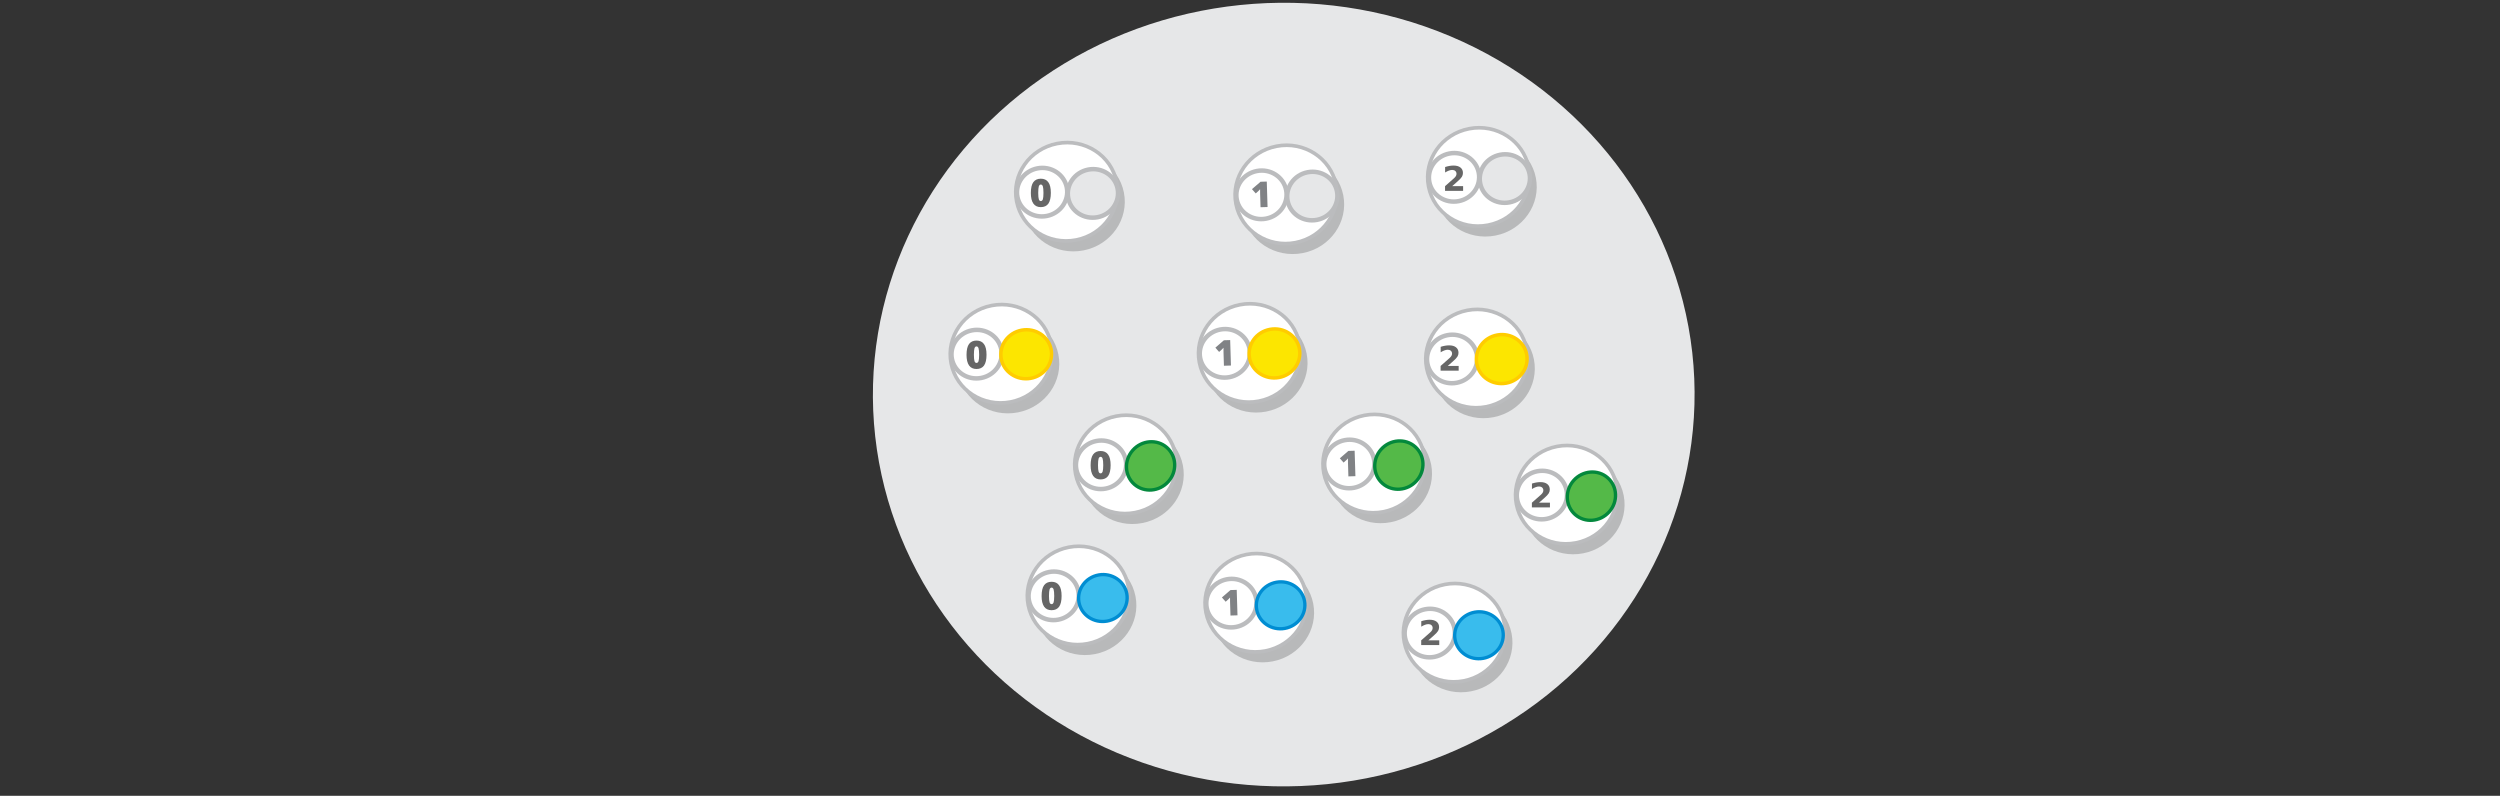 <?xml version="1.0" encoding="UTF-8" standalone="no"?>
<svg
   viewBox="0 0 595.3 189.5"
   version="1.1"
   id="svg15613"
   sodipodi:docname="product_set.svg"
   inkscape:version="1.2.2 (b0a8486541, 2022-12-01)"
   xmlns:inkscape="http://www.inkscape.org/namespaces/inkscape"
   xmlns:sodipodi="http://sodipodi.sourceforge.net/DTD/sodipodi-0.dtd"
   xmlns="http://www.w3.org/2000/svg"
   xmlns:svg="http://www.w3.org/2000/svg"
   xmlns:rdf="http://www.w3.org/1999/02/22-rdf-syntax-ns#"
   xmlns:cc="http://creativecommons.org/ns#"
   xmlns:dc="http://purl.org/dc/elements/1.1/">
  <rect x="0" y="0" width="595.3" height="189.5" fill="#333333" stroke="none"/>
  <defs
     id="defs15617" />
  <sodipodi:namedview
     pagecolor="#ffffff"
     bordercolor="#666666"
     borderopacity="1"
     objecttolerance="10"
     gridtolerance="10"
     guidetolerance="10"
     inkscape:pageopacity="0"
     inkscape:pageshadow="2"
     inkscape:window-width="1080"
     inkscape:window-height="1853"
     id="namedview15615"
     showgrid="false"
     inkscape:zoom="1.3085254"
     inkscape:cx="355.36186"
     inkscape:cy="4.9674238"
     inkscape:window-x="0"
     inkscape:window-y="0"
     inkscape:window-maximized="1"
     inkscape:current-layer="svg15613"
     inkscape:showpageshadow="2"
     inkscape:pagecheckerboard="0"
     inkscape:deskcolor="#d1d1d1"
     inkscape:lockguides="true" />
  <g
     id="g42748"
     transform="matrix(1.806,-0.19,0.189,1.742,-330.752,146.756)" />
  <g
     id="g42748-8"
     transform="matrix(1.806,-0.19,0.189,1.742,96.344,107.326)" />
  <g
     id="g42748-3"
     transform="matrix(1.806,-0.19,0.189,1.742,-426.343,-32.478)" />
  <g
     id="g42748-8-7"
     transform="matrix(1.806,-0.19,0.189,1.742,0.754,-71.909)" />
  <ellipse
     style="fill:#e6e7e8;stroke:#bbbcbe;stroke-width:0;stroke-miterlimit:10;stroke-dasharray:none;stroke-opacity:1"
     id="circle15601-9-4-4-6-1"
     cy="124.622"
     cx="293.318"
     transform="matrix(0.995,-0.102,0.111,0.994,0,0)"
     rx="97.77"
     ry="93.324" />
  <g
     id="g22110-9-8"
     transform="matrix(0.357,0,0,0.357,164.146,-51.471)">
    <g
       id="g16126-2-7-1-6-3-5"
       transform="matrix(2.721,-0.316,0.316,2.721,-249.933,163.801)"
       inkscape:transform-center-x="-1.7534042"
       inkscape:transform-center-y="7.747707"
       style="fill:#000000;fill-opacity:1;stroke-width:0.89;stroke-dasharray:none">
      <ellipse
         ry="11.965"
         rx="12.4"
         transform="matrix(0.997,-0.075,0.078,0.997,0,0)"
         style="opacity:0.203;fill:#000000;fill-opacity:1;stroke:none;stroke-width:0.89;stroke-miterlimit:10;stroke-dasharray:none;stroke-opacity:1"
         id="circle15601-9-4-6-28-8-06-1-6-9"
         cy="76.349"
         cx="173.359" />
      <ellipse
         ry="11.965"
         rx="12.4"
         transform="matrix(0.997,-0.075,0.078,0.997,0,0)"
         style="fill:#ffffff;fill-opacity:1;stroke:#bbbcbe;stroke-width:0.89;stroke-miterlimit:10;stroke-dasharray:none;stroke-opacity:1"
         id="circle15601-9-4-9-4-32-5-0-7"
         cy="73.519"
         cx="172.109" />
    </g>
    <g
       id="g16126-2-6-5"
       transform="matrix(1.343,-0.156,0.156,1.343,32.436,270.303)"
       inkscape:transform-center-x="-0.86538355"
       inkscape:transform-center-y="3.8238437">
      <ellipse
         ry="11.965"
         rx="12.4"
         transform="matrix(0.997,-0.075,0.078,0.997,0,0)"
         style="fill:#e6e7e8;stroke:#bbbcbe;stroke-width:2.214;stroke-miterlimit:10;stroke-dasharray:none;stroke-opacity:1"
         id="circle15601-9-4-9-2-3"
         cy="35.279"
         cx="171.462" />
    </g>
    <g
       id="g16126-2-7-6-2"
       transform="matrix(1.343,-0.156,0.156,1.343,-17.353,119.103)"
       inkscape:transform-center-x="-0.86537927"
       inkscape:transform-center-y="3.8238434"
       style="fill:#000000;fill-opacity:1">
      <g
         id="g21847-1-7"
         transform="translate(14.665,100.863)">
        <ellipse
           ry="11.965"
           rx="12.4"
           transform="matrix(0.997,-0.075,0.078,0.997,0,0)"
           style="fill:#ffffff;fill-opacity:1;stroke:#bbbcbe;stroke-width:2.214;stroke-miterlimit:10;stroke-dasharray:none;stroke-opacity:1"
           id="circle15601-9-4-9-4-8-8"
           cy="45.035"
           cx="154.826" />
        <path
           fill="#808285"
           d="m 162.117,34.119 c -0.277,2.391 -0.888,4.093 -1.84,5.165 -0.945,1.013 -2.237,1.454 -3.87,1.265 -1.633,-0.189 -2.79,-0.914 -3.471,-2.175 -0.681,-1.261 -0.887,-3.058 -0.623,-5.332 0.277,-2.391 0.895,-4.151 1.84,-5.165 0.945,-1.013 2.237,-1.454 3.87,-1.265 1.633,0.189 2.79,0.914 3.471,2.175 0.688,1.203 0.893,2.999 0.623,5.332 z m -6.181,-0.717 c -0.176,1.516 -0.188,2.638 -0.073,3.183 0.107,0.603 0.423,0.936 0.89,0.99 0.467,0.054 0.792,-0.204 1.093,-0.76 0.243,-0.563 0.481,-1.599 0.657,-3.115 0.176,-1.516 0.181,-2.579 0.073,-3.183 -0.107,-0.603 -0.417,-0.994 -0.883,-1.048 -0.467,-0.054 -0.792,0.204 -1.093,0.76 -0.243,0.563 -0.488,1.657 -0.663,3.173 z"
           id="path38364-7-7-8"
           style="fill:#666666;fill-opacity:1;stroke-width:0.587;stroke-dasharray:none" />
      </g>
    </g>
  </g>
  <g
     id="g22110-9-2-3"
     transform="matrix(0.357,0,0,0.357,148.548,-12.901)">
    <g
       id="g16126-2-7-1-6-3-0-1"
       transform="matrix(2.721,-0.316,0.316,2.721,-249.933,163.801)"
       inkscape:transform-center-x="-1.7534042"
       inkscape:transform-center-y="7.747707"
       style="fill:#000000;fill-opacity:1;stroke-width:0.89;stroke-dasharray:none">
      <ellipse
         ry="11.965"
         rx="12.4"
         transform="matrix(0.997,-0.075,0.078,0.997,0,0)"
         style="opacity:0.203;fill:#000000;fill-opacity:1;stroke:none;stroke-width:0.89;stroke-miterlimit:10;stroke-dasharray:none;stroke-opacity:1"
         id="circle15601-9-4-6-28-8-06-1-6-2-8"
         cy="76.349"
         cx="173.359" />
      <ellipse
         ry="11.965"
         rx="12.4"
         transform="matrix(0.997,-0.075,0.078,0.997,0,0)"
         style="fill:#ffffff;fill-opacity:1;stroke:#bbbcbe;stroke-width:0.89;stroke-miterlimit:10;stroke-dasharray:none;stroke-opacity:1"
         id="circle15601-9-4-9-4-32-5-0-3-9"
         cy="73.519"
         cx="172.109" />
    </g>
    <g
       id="g16126-2-7-6-9-6"
       transform="matrix(1.343,-0.156,0.156,1.343,-17.353,119.103)"
       inkscape:transform-center-x="-0.86537927"
       inkscape:transform-center-y="3.8238434"
       style="fill:#000000;fill-opacity:1">
      <g
         id="g21847-1-2-4"
         transform="translate(14.665,100.863)">
        <ellipse
           ry="11.965"
           rx="12.4"
           transform="matrix(0.997,-0.075,0.078,0.997,0,0)"
           style="fill:#ffffff;fill-opacity:1;stroke:#bbbcbe;stroke-width:2.214;stroke-miterlimit:10;stroke-dasharray:none;stroke-opacity:1"
           id="circle15601-9-4-9-4-8-2-3"
           cy="45.035"
           cx="154.826" />
        <path
           fill="#808285"
           d="m 162.702,34.134 c -0.277,2.391 -0.888,4.093 -1.84,5.165 -0.945,1.013 -2.237,1.454 -3.87,1.265 -1.633,-0.189 -2.79,-0.914 -3.471,-2.175 -0.681,-1.261 -0.887,-3.058 -0.623,-5.332 0.277,-2.391 0.895,-4.151 1.84,-5.165 0.945,-1.013 2.237,-1.454 3.87,-1.265 1.633,0.189 2.79,0.914 3.471,2.175 0.688,1.203 0.893,2.999 0.623,5.332 z m -6.181,-0.717 c -0.176,1.516 -0.188,2.638 -0.073,3.183 0.107,0.603 0.423,0.936 0.89,0.99 0.467,0.054 0.792,-0.204 1.093,-0.76 0.243,-0.563 0.481,-1.599 0.657,-3.115 0.176,-1.516 0.181,-2.579 0.073,-3.183 -0.107,-0.603 -0.417,-0.994 -0.883,-1.048 -0.467,-0.054 -0.792,0.204 -1.093,0.76 -0.243,0.563 -0.488,1.657 -0.663,3.173 z"
           id="path38364-7-1-3"
           style="fill:#666666;fill-opacity:1;stroke-width:0.587;stroke-dasharray:none" />
      </g>
    </g>
    <ellipse
       ry="16.326"
       rx="16.92"
       transform="matrix(0.984,-0.177,0.18,0.984,0,0)"
       style="fill:#fce600;fill-opacity:1;stroke:#ffcc00;stroke-width:2.33;stroke-miterlimit:10;stroke-opacity:1"
       id="circle15605-3"
       cy="315.532"
       cx="215.031" />
  </g>
  <g
     id="g22110-9-2-9-86"
     transform="matrix(0.357,0,0,0.357,178.185,13.446)">
    <g
       id="g16126-2-7-1-6-3-0-7-0"
       transform="matrix(2.721,-0.316,0.316,2.721,-249.933,163.801)"
       inkscape:transform-center-x="-1.7534042"
       inkscape:transform-center-y="7.747707"
       style="fill:#000000;fill-opacity:1;stroke-width:0.89;stroke-dasharray:none">
      <ellipse
         ry="11.965"
         rx="12.4"
         transform="matrix(0.997,-0.075,0.078,0.997,0,0)"
         style="opacity:0.203;fill:#000000;fill-opacity:1;stroke:none;stroke-width:0.89;stroke-miterlimit:10;stroke-dasharray:none;stroke-opacity:1"
         id="circle15601-9-4-6-28-8-06-1-6-2-3-4"
         cy="76.349"
         cx="173.359" />
      <ellipse
         ry="11.965"
         rx="12.4"
         transform="matrix(0.997,-0.075,0.078,0.997,0,0)"
         style="fill:#ffffff;fill-opacity:1;stroke:#bbbcbe;stroke-width:0.89;stroke-miterlimit:10;stroke-dasharray:none;stroke-opacity:1"
         id="circle15601-9-4-9-4-32-5-0-3-6-88"
         cy="73.519"
         cx="172.109" />
    </g>
    <g
       id="g16126-2-7-6-9-1-8"
       transform="matrix(1.343,-0.156,0.156,1.343,-17.353,119.103)"
       inkscape:transform-center-x="-0.86537927"
       inkscape:transform-center-y="3.8238434"
       style="fill:#000000;fill-opacity:1">
      <g
         id="g21847-1-2-2-9"
         transform="translate(14.665,100.863)">
        <ellipse
           ry="11.965"
           rx="12.4"
           transform="matrix(0.997,-0.075,0.078,0.997,0,0)"
           style="fill:#ffffff;fill-opacity:1;stroke:#bbbcbe;stroke-width:2.214;stroke-miterlimit:10;stroke-dasharray:none;stroke-opacity:1"
           id="circle15601-9-4-9-4-8-2-9-7"
           cy="45.035"
           cx="154.826" />
        <path
           fill="#808285"
           d="m 162.534,34.009 c -0.277,2.391 -0.888,4.093 -1.84,5.165 -0.945,1.013 -2.237,1.454 -3.87,1.265 -1.633,-0.189 -2.79,-0.914 -3.471,-2.175 -0.681,-1.261 -0.887,-3.058 -0.623,-5.332 0.277,-2.391 0.895,-4.151 1.84,-5.165 0.945,-1.013 2.237,-1.454 3.87,-1.265 1.633,0.189 2.79,0.914 3.471,2.175 0.688,1.203 0.893,2.999 0.623,5.332 z M 156.353,33.292 c -0.176,1.516 -0.188,2.638 -0.073,3.183 0.107,0.603 0.423,0.936 0.89,0.99 0.467,0.054 0.792,-0.204 1.093,-0.76 0.243,-0.563 0.481,-1.599 0.657,-3.115 0.176,-1.516 0.181,-2.579 0.073,-3.183 -0.107,-0.603 -0.417,-0.994 -0.883,-1.048 -0.467,-0.054 -0.792,0.204 -1.093,0.76 -0.243,0.563 -0.488,1.657 -0.663,3.173 z"
           id="path38364-7-76"
           style="fill:#666666;fill-opacity:1;stroke-width:0.587;stroke-dasharray:none" />
      </g>
    </g>
    <ellipse
       ry="15.815"
       rx="16.39"
       transform="matrix(0.662,-0.749,0.751,0.66,0,0)"
       style="fill:#54b948;fill-opacity:1;stroke:#00873a;stroke-width:2.257;stroke-miterlimit:10;stroke-opacity:0.98"
       id="circle15605-3-9-4"
       cy="381.981"
       cx="-28.014" />
  </g>
  <g
     id="g22110-9-2-9-9-3"
     transform="matrix(0.357,0,0,0.357,166.902,44.652)">
    <g
       id="g16126-2-7-1-6-3-0-7-4-0"
       transform="matrix(2.721,-0.316,0.316,2.721,-249.933,163.801)"
       inkscape:transform-center-x="-1.7534042"
       inkscape:transform-center-y="7.747707"
       style="fill:#000000;fill-opacity:1;stroke-width:0.89;stroke-dasharray:none">
      <ellipse
         ry="11.965"
         rx="12.4"
         transform="matrix(0.997,-0.075,0.078,0.997,0,0)"
         style="opacity:0.203;fill:#000000;fill-opacity:1;stroke:none;stroke-width:0.89;stroke-miterlimit:10;stroke-dasharray:none;stroke-opacity:1"
         id="circle15601-9-4-6-28-8-06-1-6-2-3-7-3"
         cy="76.349"
         cx="173.359" />
      <ellipse
         ry="11.965"
         rx="12.4"
         transform="matrix(0.997,-0.075,0.078,0.997,0,0)"
         style="fill:#ffffff;fill-opacity:1;stroke:#bbbcbe;stroke-width:0.89;stroke-miterlimit:10;stroke-dasharray:none;stroke-opacity:1"
         id="circle15601-9-4-9-4-32-5-0-3-6-8-0"
         cy="73.519"
         cx="172.109" />
    </g>
    <g
       id="g16126-2-7-6-9-1-4-92"
       transform="matrix(1.343,-0.156,0.156,1.343,-17.353,119.103)"
       inkscape:transform-center-x="-0.86537927"
       inkscape:transform-center-y="3.8238434"
       style="fill:#000000;fill-opacity:1">
      <g
         id="g21847-1-2-2-5-54"
         transform="translate(14.665,100.863)">
        <ellipse
           ry="11.965"
           rx="12.4"
           transform="matrix(0.997,-0.075,0.078,0.997,0,0)"
           style="fill:#ffffff;fill-opacity:1;stroke:#bbbcbe;stroke-width:2.214;stroke-miterlimit:10;stroke-dasharray:none;stroke-opacity:1"
           id="circle15601-9-4-9-4-8-2-9-0-05"
           cy="45.035"
           cx="154.826" />
      </g>
    </g>
    <ellipse
       ry="15.639"
       rx="16.208"
       transform="matrix(0.984,-0.177,0.18,0.984,0,0)"
       style="fill:#39bced;fill-opacity:1;stroke:#008dd2;stroke-width:2.232;stroke-miterlimit:10;stroke-opacity:1"
       id="circle15605-2-5-9"
       cy="316.849"
       cx="214.514"
       inkscape:transform-center-x="0.43853467"
       inkscape:transform-center-y="-0.53563501" />
    <path
       fill="#808285"
       d="m 240.578,272.408 c 0,3.254 -0.556,5.635 -1.667,7.222 -1.111,1.508 -2.778,2.302 -5,2.302 -2.222,0 -3.889,-0.794 -5,-2.381 -1.111,-1.587 -1.667,-3.968 -1.667,-7.064 0,-3.254 0.556,-5.714 1.667,-7.222 1.111,-1.508 2.778,-2.302 5,-2.302 2.222,10e-6 3.889,0.794 5,2.381 1.111,1.508 1.667,3.889 1.667,7.064 z m -8.413,10e-6 c -1e-5,2.064 0.159,3.572 0.397,4.286 0.238,0.794 0.714,1.191 1.349,1.191 0.635,-10e-6 1.032,-0.397 1.349,-1.191 0.238,-0.794 0.397,-2.222 0.397,-4.286 -1e-5,-2.064 -0.159,-3.492 -0.397,-4.286 -0.238,-0.794 -0.714,-1.27 -1.349,-1.27 -0.635,2e-5 -1.032,0.397 -1.349,1.191 -0.238,0.794 -0.397,2.302 -0.397,4.365 z"
       id="path38364-22"
       style="fill:#666666;fill-opacity:1;stroke-width:0.794;stroke-dasharray:none" />
  </g>
  <g
     id="g22110-9-3-4"
     transform="matrix(0.357,0,0,0.357,216.38,-50.838)">
    <g
       id="g16126-2-7-1-6-3-2-6"
       transform="matrix(2.721,-0.316,0.316,2.721,-249.933,163.801)"
       inkscape:transform-center-x="-1.7534042"
       inkscape:transform-center-y="7.747707"
       style="fill:#000000;fill-opacity:1;stroke-width:0.89;stroke-dasharray:none">
      <ellipse
         ry="11.965"
         rx="12.4"
         transform="matrix(0.997,-0.075,0.078,0.997,0,0)"
         style="opacity:0.203;fill:#000000;fill-opacity:1;stroke:none;stroke-width:0.89;stroke-miterlimit:10;stroke-dasharray:none;stroke-opacity:1"
         id="circle15601-9-4-6-28-8-06-1-6-0-9"
         cy="76.349"
         cx="173.359" />
      <ellipse
         ry="11.965"
         rx="12.4"
         transform="matrix(0.997,-0.075,0.078,0.997,0,0)"
         style="fill:#ffffff;fill-opacity:1;stroke:#bbbcbe;stroke-width:0.89;stroke-miterlimit:10;stroke-dasharray:none;stroke-opacity:1"
         id="circle15601-9-4-9-4-32-5-0-6-2"
         cy="73.519"
         cx="172.109" />
    </g>
    <g
       id="g16126-2-6-1-2"
       transform="matrix(1.343,-0.156,0.156,1.343,32.436,270.303)"
       inkscape:transform-center-x="-0.86538355"
       inkscape:transform-center-y="3.8238437">
      <ellipse
         ry="11.965"
         rx="12.4"
         transform="matrix(0.997,-0.075,0.078,0.997,0,0)"
         style="fill:#e6e7e8;stroke:#bbbcbe;stroke-width:2.214;stroke-miterlimit:10;stroke-dasharray:none;stroke-opacity:1"
         id="circle15601-9-4-9-2-5-4"
         cy="35.279"
         cx="171.462" />
    </g>
    <g
       id="g16126-2-7-6-5-7"
       transform="matrix(1.343,-0.156,0.156,1.343,-17.353,119.103)"
       inkscape:transform-center-x="-0.86537927"
       inkscape:transform-center-y="3.8238434"
       style="fill:#000000;fill-opacity:1">
      <g
         id="g21847-1-4-7"
         transform="translate(14.665,100.863)">
        <ellipse
           ry="11.965"
           rx="12.4"
           transform="matrix(0.997,-0.075,0.078,0.997,0,0)"
           style="fill:#ffffff;fill-opacity:1;stroke:#bbbcbe;stroke-width:2.214;stroke-miterlimit:10;stroke-dasharray:none;stroke-opacity:1"
           id="circle15601-9-4-9-4-8-7-5"
           cy="45.035"
           cx="154.826" />
        <path
           fill="#808285"
           d="m 160.164,39.611 -3.453,-0.295 0.567,-6.637 c 0.069,-0.809 0.134,-1.565 0.243,-2.208 -0.239,0.251 -0.532,0.498 -0.879,0.74 l -1.504,1.067 -1.596,-2.31 4.616,-3.138 3.076,0.263 z"
           id="path12009-79-6-4"
           style="stroke-width:0.542" />
      </g>
    </g>
  </g>
  <g
     id="g22110-9-2-4-8"
     transform="matrix(0.357,0,0,0.357,207.663,-13.094)">
    <g
       id="g16126-2-7-1-6-3-0-74-1"
       transform="matrix(2.721,-0.316,0.316,2.721,-249.933,163.801)"
       inkscape:transform-center-x="-1.7534042"
       inkscape:transform-center-y="7.747707"
       style="fill:#000000;fill-opacity:1;stroke-width:0.89;stroke-dasharray:none">
      <ellipse
         ry="11.965"
         rx="12.4"
         transform="matrix(0.997,-0.075,0.078,0.997,0,0)"
         style="opacity:0.203;fill:#000000;fill-opacity:1;stroke:none;stroke-width:0.89;stroke-miterlimit:10;stroke-dasharray:none;stroke-opacity:1"
         id="circle15601-9-4-6-28-8-06-1-6-2-4-2"
         cy="76.349"
         cx="173.359" />
      <ellipse
         ry="11.965"
         rx="12.4"
         transform="matrix(0.997,-0.075,0.078,0.997,0,0)"
         style="fill:#ffffff;fill-opacity:1;stroke:#bbbcbe;stroke-width:0.89;stroke-miterlimit:10;stroke-dasharray:none;stroke-opacity:1"
         id="circle15601-9-4-9-4-32-5-0-3-3-8"
         cy="73.519"
         cx="172.109" />
    </g>
    <g
       id="g16126-2-7-6-9-0-9"
       transform="matrix(1.343,-0.156,0.156,1.343,-17.353,119.103)"
       inkscape:transform-center-x="-0.86537927"
       inkscape:transform-center-y="3.8238434"
       style="fill:#000000;fill-opacity:1">
      <g
         id="g21847-1-2-7-3"
         transform="translate(14.665,100.863)">
        <ellipse
           ry="11.965"
           rx="12.4"
           transform="matrix(0.997,-0.075,0.078,0.997,0,0)"
           style="fill:#ffffff;fill-opacity:1;stroke:#bbbcbe;stroke-width:2.214;stroke-miterlimit:10;stroke-dasharray:none;stroke-opacity:1"
           id="circle15601-9-4-9-4-8-2-8-6"
           cy="45.035"
           cx="154.826" />
        <path
           fill="#808285"
           d="m 160.164,39.611 -3.453,-0.295 0.567,-6.637 c 0.069,-0.809 0.134,-1.565 0.243,-2.208 -0.239,0.251 -0.532,0.498 -0.879,0.74 l -1.504,1.067 -1.596,-2.31 4.616,-3.138 3.076,0.263 z"
           id="path12009-79-8-6-8"
           style="stroke-width:0.542" />
      </g>
    </g>
    <ellipse
       ry="16.326"
       rx="16.92"
       transform="matrix(0.984,-0.177,0.18,0.984,0,0)"
       style="fill:#fce600;fill-opacity:1;stroke:#ffcc00;stroke-width:2.33;stroke-miterlimit:10;stroke-opacity:1"
       id="circle15605-8-0"
       cy="315.532"
       cx="215.031" />
  </g>
  <g
     id="g22110-9-2-9-8-21"
     transform="matrix(0.357,0,0,0.357,237.301,13.253)">
    <g
       id="g16126-2-7-1-6-3-0-7-43-0"
       transform="matrix(2.721,-0.316,0.316,2.721,-249.933,163.801)"
       inkscape:transform-center-x="-1.7534042"
       inkscape:transform-center-y="7.747707"
       style="fill:#000000;fill-opacity:1;stroke-width:0.89;stroke-dasharray:none">
      <ellipse
         ry="11.965"
         rx="12.4"
         transform="matrix(0.997,-0.075,0.078,0.997,0,0)"
         style="opacity:0.203;fill:#000000;fill-opacity:1;stroke:none;stroke-width:0.89;stroke-miterlimit:10;stroke-dasharray:none;stroke-opacity:1"
         id="circle15601-9-4-6-28-8-06-1-6-2-3-1-5"
         cy="76.349"
         cx="173.359" />
      <ellipse
         ry="11.965"
         rx="12.4"
         transform="matrix(0.997,-0.075,0.078,0.997,0,0)"
         style="fill:#ffffff;fill-opacity:1;stroke:#bbbcbe;stroke-width:0.89;stroke-miterlimit:10;stroke-dasharray:none;stroke-opacity:1"
         id="circle15601-9-4-9-4-32-5-0-3-6-4-1"
         cy="73.519"
         cx="172.109" />
    </g>
    <g
       id="g16126-2-7-6-9-1-9-1"
       transform="matrix(1.343,-0.156,0.156,1.343,-17.353,119.103)"
       inkscape:transform-center-x="-0.86537927"
       inkscape:transform-center-y="3.8238434"
       style="fill:#000000;fill-opacity:1">
      <g
         id="g21847-1-2-2-2-0"
         transform="translate(14.665,100.863)">
        <ellipse
           ry="11.965"
           rx="12.4"
           transform="matrix(0.997,-0.075,0.078,0.997,0,0)"
           style="fill:#ffffff;fill-opacity:1;stroke:#bbbcbe;stroke-width:2.214;stroke-miterlimit:10;stroke-dasharray:none;stroke-opacity:1"
           id="circle15601-9-4-9-4-8-2-9-06-85"
           cy="45.035"
           cx="154.826" />
        <path
           fill="#808285"
           d="m 160.164,39.611 -3.453,-0.295 0.567,-6.637 c 0.069,-0.809 0.134,-1.565 0.243,-2.208 -0.239,0.251 -0.532,0.498 -0.879,0.74 l -1.504,1.067 -1.596,-2.31 4.616,-3.138 3.076,0.263 z"
           id="path12009-79-8-3-8-0"
           style="stroke-width:0.542" />
      </g>
    </g>
    <ellipse
       ry="15.815"
       rx="16.39"
       transform="matrix(0.662,-0.749,0.751,0.66,0,0)"
       style="fill:#54b948;fill-opacity:1;stroke:#00873a;stroke-width:2.257;stroke-miterlimit:10;stroke-opacity:0.98"
       id="circle15605-3-9-9-6"
       cy="381.981"
       cx="-28.014" />
  </g>
  <g
     id="g22110-9-2-9-9-2-4"
     transform="matrix(0.357,0,0,0.357,209.222,46.387)">
    <g
       id="g16126-2-7-1-6-3-0-7-4-6-62"
       transform="matrix(2.721,-0.316,0.316,2.721,-249.933,163.801)"
       inkscape:transform-center-x="-1.7534042"
       inkscape:transform-center-y="7.747707"
       style="fill:#000000;fill-opacity:1;stroke-width:0.89;stroke-dasharray:none">
      <ellipse
         ry="11.965"
         rx="12.4"
         transform="matrix(0.997,-0.075,0.078,0.997,0,0)"
         style="opacity:0.203;fill:#000000;fill-opacity:1;stroke:none;stroke-width:0.89;stroke-miterlimit:10;stroke-dasharray:none;stroke-opacity:1"
         id="circle15601-9-4-6-28-8-06-1-6-2-3-7-6-5"
         cy="76.349"
         cx="173.359" />
      <ellipse
         ry="11.965"
         rx="12.4"
         transform="matrix(0.997,-0.075,0.078,0.997,0,0)"
         style="fill:#ffffff;fill-opacity:1;stroke:#bbbcbe;stroke-width:0.89;stroke-miterlimit:10;stroke-dasharray:none;stroke-opacity:1"
         id="circle15601-9-4-9-4-32-5-0-3-6-8-4-86"
         cy="73.519"
         cx="172.109" />
    </g>
    <g
       id="g16126-2-7-6-9-1-4-9-2"
       transform="matrix(1.343,-0.156,0.156,1.343,-17.353,119.103)"
       inkscape:transform-center-x="-0.86537927"
       inkscape:transform-center-y="3.8238434"
       style="fill:#000000;fill-opacity:1">
      <g
         id="g21847-1-2-2-5-5-8"
         transform="translate(14.665,100.863)">
        <ellipse
           ry="11.965"
           rx="12.4"
           transform="matrix(0.997,-0.075,0.078,0.997,0,0)"
           style="fill:#ffffff;fill-opacity:1;stroke:#bbbcbe;stroke-width:2.214;stroke-miterlimit:10;stroke-dasharray:none;stroke-opacity:1"
           id="circle15601-9-4-9-4-8-2-9-0-0-4"
           cy="45.035"
           cx="154.826" />
        <path
           fill="#808285"
           d="m 160.164,39.611 -3.453,-0.295 0.567,-6.637 c 0.069,-0.809 0.134,-1.565 0.243,-2.208 -0.239,0.251 -0.532,0.498 -0.879,0.74 l -1.504,1.067 -1.596,-2.31 4.616,-3.138 3.076,0.263 z"
           id="path12009-79-8-3-3-4-7"
           style="stroke-width:0.542" />
      </g>
    </g>
    <ellipse
       ry="15.639"
       rx="16.208"
       transform="matrix(0.984,-0.177,0.18,0.984,0,0)"
       style="fill:#39bced;fill-opacity:1;stroke:#008dd2;stroke-width:2.232;stroke-miterlimit:10;stroke-opacity:1"
       id="circle15605-2-5-8-2"
       cy="316.849"
       cx="214.514"
       inkscape:transform-center-x="0.43853467"
       inkscape:transform-center-y="-0.53563501" />
  </g>
  <g
     id="g22110-9-3-6"
     transform="matrix(0.357,0,0,0.357,262.236,-55.004)">
    <g
       id="g16126-2-7-1-6-3-2-1"
       transform="matrix(2.721,-0.316,0.316,2.721,-249.933,163.801)"
       inkscape:transform-center-x="-1.7534042"
       inkscape:transform-center-y="7.747707"
       style="fill:#000000;fill-opacity:1;stroke-width:0.89;stroke-dasharray:none">
      <ellipse
         ry="11.965"
         rx="12.4"
         transform="matrix(0.997,-0.075,0.078,0.997,0,0)"
         style="opacity:0.203;fill:#000000;fill-opacity:1;stroke:none;stroke-width:0.89;stroke-miterlimit:10;stroke-dasharray:none;stroke-opacity:1"
         id="circle15601-9-4-6-28-8-06-1-6-0-5"
         cy="76.349"
         cx="173.359" />
      <ellipse
         ry="11.965"
         rx="12.4"
         transform="matrix(0.997,-0.075,0.078,0.997,0,0)"
         style="fill:#ffffff;fill-opacity:1;stroke:#bbbcbe;stroke-width:0.89;stroke-miterlimit:10;stroke-dasharray:none;stroke-opacity:1"
         id="circle15601-9-4-9-4-32-5-0-6-9"
         cy="73.519"
         cx="172.109" />
    </g>
    <g
       id="g16126-2-6-1-4"
       transform="matrix(1.343,-0.156,0.156,1.343,32.436,270.303)"
       inkscape:transform-center-x="-0.86538355"
       inkscape:transform-center-y="3.8238437">
      <ellipse
         ry="11.965"
         rx="12.4"
         transform="matrix(0.997,-0.075,0.078,0.997,0,0)"
         style="fill:#e6e7e8;stroke:#bbbcbe;stroke-width:2.214;stroke-miterlimit:10;stroke-dasharray:none;stroke-opacity:1"
         id="circle15601-9-4-9-2-5-9"
         cy="35.279"
         cx="171.462" />
    </g>
    <g
       id="g16126-2-7-6-5-0"
       transform="matrix(1.343,-0.156,0.156,1.343,-17.353,119.103)"
       inkscape:transform-center-x="-0.86537927"
       inkscape:transform-center-y="3.8238434"
       style="fill:#000000;fill-opacity:1">
      <g
         id="g21847-1-4-9"
         transform="translate(14.665,100.863)">
        <ellipse
           ry="11.965"
           rx="12.4"
           transform="matrix(0.997,-0.075,0.078,0.997,0,0)"
           style="fill:#ffffff;fill-opacity:1;stroke:#bbbcbe;stroke-width:2.214;stroke-miterlimit:10;stroke-dasharray:none;stroke-opacity:1"
           id="circle15601-9-4-9-4-8-7-1"
           cy="45.035"
           cx="154.826" />
      </g>
    </g>
    <path
       d="m 234.051,278.233 h 7.294 v 3.142 h -12.046 v -3.142 l 6.051,-5.34 q 0.811,-0.733 1.199,-1.432 0.389,-0.699 0.389,-1.454 0,-1.166 -0.788,-1.876 -0.777,-0.711 -2.076,-0.711 -0.999,0 -2.187,0.433 -1.188,0.422 -2.543,1.266 v -3.642 q 1.443,-0.477 2.853,-0.722 1.41,-0.255 2.765,-0.255 2.975,0 4.619,1.31 1.654,1.31 1.654,3.653 0,1.355 -0.699,2.531 -0.699,1.166 -2.942,3.131 z"
       style="font-weight:bold;font-size:40px;line-height:1.25;-inkscape-font-specification:'sans-serif Bold';word-spacing:0px;display:inline;fill:#666666;stroke:none;stroke-width:7.276;stroke-dasharray:none;stroke-opacity:1;paint-order:stroke fill markers"
       id="path27662"
       inkscape:connector-curvature="0" />
  </g>
  <g
     id="g22110-9-2-4-3"
     transform="matrix(0.357,0,0,0.357,261.779,-11.752)">
    <g
       id="g16126-2-7-1-6-3-0-74-6"
       transform="matrix(2.721,-0.316,0.316,2.721,-249.933,163.801)"
       inkscape:transform-center-x="-1.7534042"
       inkscape:transform-center-y="7.747707"
       style="fill:#000000;fill-opacity:1;stroke-width:0.89;stroke-dasharray:none">
      <ellipse
         ry="11.965"
         rx="12.4"
         transform="matrix(0.997,-0.075,0.078,0.997,0,0)"
         style="opacity:0.203;fill:#000000;fill-opacity:1;stroke:none;stroke-width:0.89;stroke-miterlimit:10;stroke-dasharray:none;stroke-opacity:1"
         id="circle15601-9-4-6-28-8-06-1-6-2-4-5"
         cy="76.349"
         cx="173.359" />
      <ellipse
         ry="11.965"
         rx="12.4"
         transform="matrix(0.997,-0.075,0.078,0.997,0,0)"
         style="fill:#ffffff;fill-opacity:1;stroke:#bbbcbe;stroke-width:0.89;stroke-miterlimit:10;stroke-dasharray:none;stroke-opacity:1"
         id="circle15601-9-4-9-4-32-5-0-3-3-6"
         cy="73.519"
         cx="172.109" />
    </g>
    <g
       id="g16126-2-7-6-9-0-3"
       transform="matrix(1.343,-0.156,0.156,1.343,-17.353,119.103)"
       inkscape:transform-center-x="-0.86537927"
       inkscape:transform-center-y="3.8238434"
       style="fill:#000000;fill-opacity:1">
      <g
         id="g21847-1-2-7-9"
         transform="translate(14.665,100.863)">
        <ellipse
           ry="11.965"
           rx="12.4"
           transform="matrix(0.997,-0.075,0.078,0.997,0,0)"
           style="fill:#ffffff;fill-opacity:1;stroke:#bbbcbe;stroke-width:2.214;stroke-miterlimit:10;stroke-dasharray:none;stroke-opacity:1"
           id="circle15601-9-4-9-4-8-2-8-4"
           cy="45.035"
           cx="154.826" />
      </g>
    </g>
    <ellipse
       ry="16.326"
       rx="16.92"
       transform="matrix(0.984,-0.177,0.18,0.984,0,0)"
       style="fill:#fce600;fill-opacity:1;stroke:#ffcc00;stroke-width:2.33;stroke-miterlimit:10;stroke-opacity:1"
       id="circle15605-8-1"
       cy="315.532"
       cx="215.031" />
    <path
       d="m 232.364,277.007 h 7.294 v 3.142 h -12.046 v -3.142 l 6.051,-5.34 q 0.811,-0.733 1.199,-1.432 0.389,-0.699 0.389,-1.454 0,-1.166 -0.788,-1.876 -0.777,-0.711 -2.076,-0.711 -0.999,0 -2.187,0.433 -1.188,0.422 -2.543,1.266 v -3.642 q 1.443,-0.477 2.853,-0.722 1.41,-0.255 2.765,-0.255 2.975,0 4.619,1.31 1.654,1.31 1.654,3.653 0,1.355 -0.699,2.531 -0.699,1.166 -2.942,3.131 z"
       style="font-weight:bold;font-size:40px;line-height:1.25;-inkscape-font-specification:'sans-serif Bold';word-spacing:0px;display:inline;fill:#666666;stroke:none;stroke-width:7.276;stroke-dasharray:none;stroke-opacity:1;paint-order:stroke fill markers"
       id="path27662-9"
       inkscape:connector-curvature="0" />
  </g>
  <g
     id="g22110-9-2-9-8-2"
     transform="matrix(0.357,0,0,0.357,283.156,20.655)">
    <g
       id="g16126-2-7-1-6-3-0-7-43-9"
       transform="matrix(2.721,-0.316,0.316,2.721,-249.933,163.801)"
       inkscape:transform-center-x="-1.7534042"
       inkscape:transform-center-y="7.747707"
       style="fill:#000000;fill-opacity:1;stroke-width:0.89;stroke-dasharray:none">
      <ellipse
         ry="11.965"
         rx="12.4"
         transform="matrix(0.997,-0.075,0.078,0.997,0,0)"
         style="opacity:0.203;fill:#000000;fill-opacity:1;stroke:none;stroke-width:0.89;stroke-miterlimit:10;stroke-dasharray:none;stroke-opacity:1"
         id="circle15601-9-4-6-28-8-06-1-6-2-3-1-3"
         cy="76.349"
         cx="173.359" />
      <ellipse
         ry="11.965"
         rx="12.4"
         transform="matrix(0.997,-0.075,0.078,0.997,0,0)"
         style="fill:#ffffff;fill-opacity:1;stroke:#bbbcbe;stroke-width:0.89;stroke-miterlimit:10;stroke-dasharray:none;stroke-opacity:1"
         id="circle15601-9-4-9-4-32-5-0-3-6-4-9"
         cy="73.519"
         cx="172.109" />
    </g>
    <g
       id="g16126-2-7-6-9-1-9-0"
       transform="matrix(1.343,-0.156,0.156,1.343,-17.353,119.103)"
       inkscape:transform-center-x="-0.86537927"
       inkscape:transform-center-y="3.8238434"
       style="fill:#000000;fill-opacity:1">
      <g
         id="g21847-1-2-2-2-8"
         transform="translate(14.665,100.863)">
        <ellipse
           ry="11.965"
           rx="12.4"
           transform="matrix(0.997,-0.075,0.078,0.997,0,0)"
           style="fill:#ffffff;fill-opacity:1;stroke:#bbbcbe;stroke-width:2.214;stroke-miterlimit:10;stroke-dasharray:none;stroke-opacity:1"
           id="circle15601-9-4-9-4-8-2-9-06-8"
           cy="45.035"
           cx="154.826" />
      </g>
    </g>
    <ellipse
       ry="15.815"
       rx="16.39"
       transform="matrix(0.662,-0.749,0.751,0.66,0,0)"
       style="fill:#54b948;fill-opacity:1;stroke:#00873a;stroke-width:2.257;stroke-miterlimit:10;stroke-opacity:0.98"
       id="circle15605-3-9-9-0"
       cy="381.981"
       cx="-28.014" />
    <path
       d="m 233.37,277.445 h 7.294 v 3.142 h -12.046 v -3.142 l 6.051,-5.34 q 0.811,-0.733 1.199,-1.432 0.389,-0.699 0.389,-1.454 0,-1.166 -0.788,-1.876 -0.777,-0.711 -2.076,-0.711 -0.999,0 -2.187,0.433 -1.188,0.422 -2.543,1.266 v -3.642 q 1.443,-0.477 2.853,-0.722 1.41,-0.255 2.765,-0.255 2.975,0 4.619,1.31 1.654,1.31 1.654,3.653 0,1.355 -0.699,2.531 -0.699,1.166 -2.942,3.131 z"
       style="font-weight:bold;font-size:40px;line-height:1.25;-inkscape-font-specification:'sans-serif Bold';word-spacing:0px;display:inline;fill:#666666;stroke:none;stroke-width:7.276;stroke-dasharray:none;stroke-opacity:1;paint-order:stroke fill markers"
       id="path27662-9-8"
       inkscape:connector-curvature="0" />
  </g>
  <g
     id="g22110-9-2-9-9-2-9"
     transform="matrix(0.357,0,0,0.357,256.455,53.515)">
    <g
       id="g16126-2-7-1-6-3-0-7-4-6-6"
       transform="matrix(2.721,-0.316,0.316,2.721,-249.933,163.801)"
       inkscape:transform-center-x="-1.7534042"
       inkscape:transform-center-y="7.747707"
       style="fill:#000000;fill-opacity:1;stroke-width:0.89;stroke-dasharray:none">
      <ellipse
         ry="11.965"
         rx="12.4"
         transform="matrix(0.997,-0.075,0.078,0.997,0,0)"
         style="opacity:0.203;fill:#000000;fill-opacity:1;stroke:none;stroke-width:0.89;stroke-miterlimit:10;stroke-dasharray:none;stroke-opacity:1"
         id="circle15601-9-4-6-28-8-06-1-6-2-3-7-6-3"
         cy="76.349"
         cx="173.359" />
      <ellipse
         ry="11.965"
         rx="12.4"
         transform="matrix(0.997,-0.075,0.078,0.997,0,0)"
         style="fill:#ffffff;fill-opacity:1;stroke:#bbbcbe;stroke-width:0.89;stroke-miterlimit:10;stroke-dasharray:none;stroke-opacity:1"
         id="circle15601-9-4-9-4-32-5-0-3-6-8-4-8"
         cy="73.519"
         cx="172.109" />
    </g>
    <g
       id="g16126-2-7-6-9-1-4-9-5"
       transform="matrix(1.343,-0.156,0.156,1.343,-17.353,119.103)"
       inkscape:transform-center-x="-0.86537927"
       inkscape:transform-center-y="3.8238434"
       style="fill:#000000;fill-opacity:1">
      <g
         id="g21847-1-2-2-5-5-6"
         transform="translate(14.665,100.863)">
        <ellipse
           ry="11.965"
           rx="12.4"
           transform="matrix(0.997,-0.075,0.078,0.997,0,0)"
           style="fill:#ffffff;fill-opacity:1;stroke:#bbbcbe;stroke-width:2.214;stroke-miterlimit:10;stroke-dasharray:none;stroke-opacity:1"
           id="circle15601-9-4-9-4-8-2-9-0-0-1"
           cy="45.035"
           cx="154.826" />
      </g>
    </g>
    <ellipse
       ry="15.639"
       rx="16.208"
       transform="matrix(0.984,-0.177,0.18,0.984,0,0)"
       style="fill:#39bced;fill-opacity:1;stroke:#008dd2;stroke-width:2.232;stroke-miterlimit:10;stroke-opacity:1"
       id="circle15605-2-5-8-5"
       cy="316.849"
       cx="214.514"
       inkscape:transform-center-x="0.43853467"
       inkscape:transform-center-y="-0.53563501" />
    <path
       d="m 234.338,277.208 h 7.294 v 3.142 h -12.046 v -3.142 l 6.051,-5.34 q 0.811,-0.733 1.199,-1.432 0.389,-0.699 0.389,-1.454 0,-1.166 -0.788,-1.876 -0.777,-0.711 -2.076,-0.711 -0.999,0 -2.187,0.433 -1.188,0.422 -2.543,1.266 v -3.642 q 1.443,-0.477 2.853,-0.722 1.41,-0.255 2.765,-0.255 2.975,0 4.619,1.31 1.654,1.31 1.654,3.653 0,1.355 -0.699,2.531 -0.699,1.166 -2.942,3.131 z"
       style="font-weight:bold;font-size:40px;line-height:1.25;-inkscape-font-specification:'sans-serif Bold';word-spacing:0px;display:inline;fill:#666666;stroke:none;stroke-width:7.276;stroke-dasharray:none;stroke-opacity:1;paint-order:stroke fill markers"
       id="path27662-9-4"
       inkscape:connector-curvature="0" />
  </g>
</svg>
